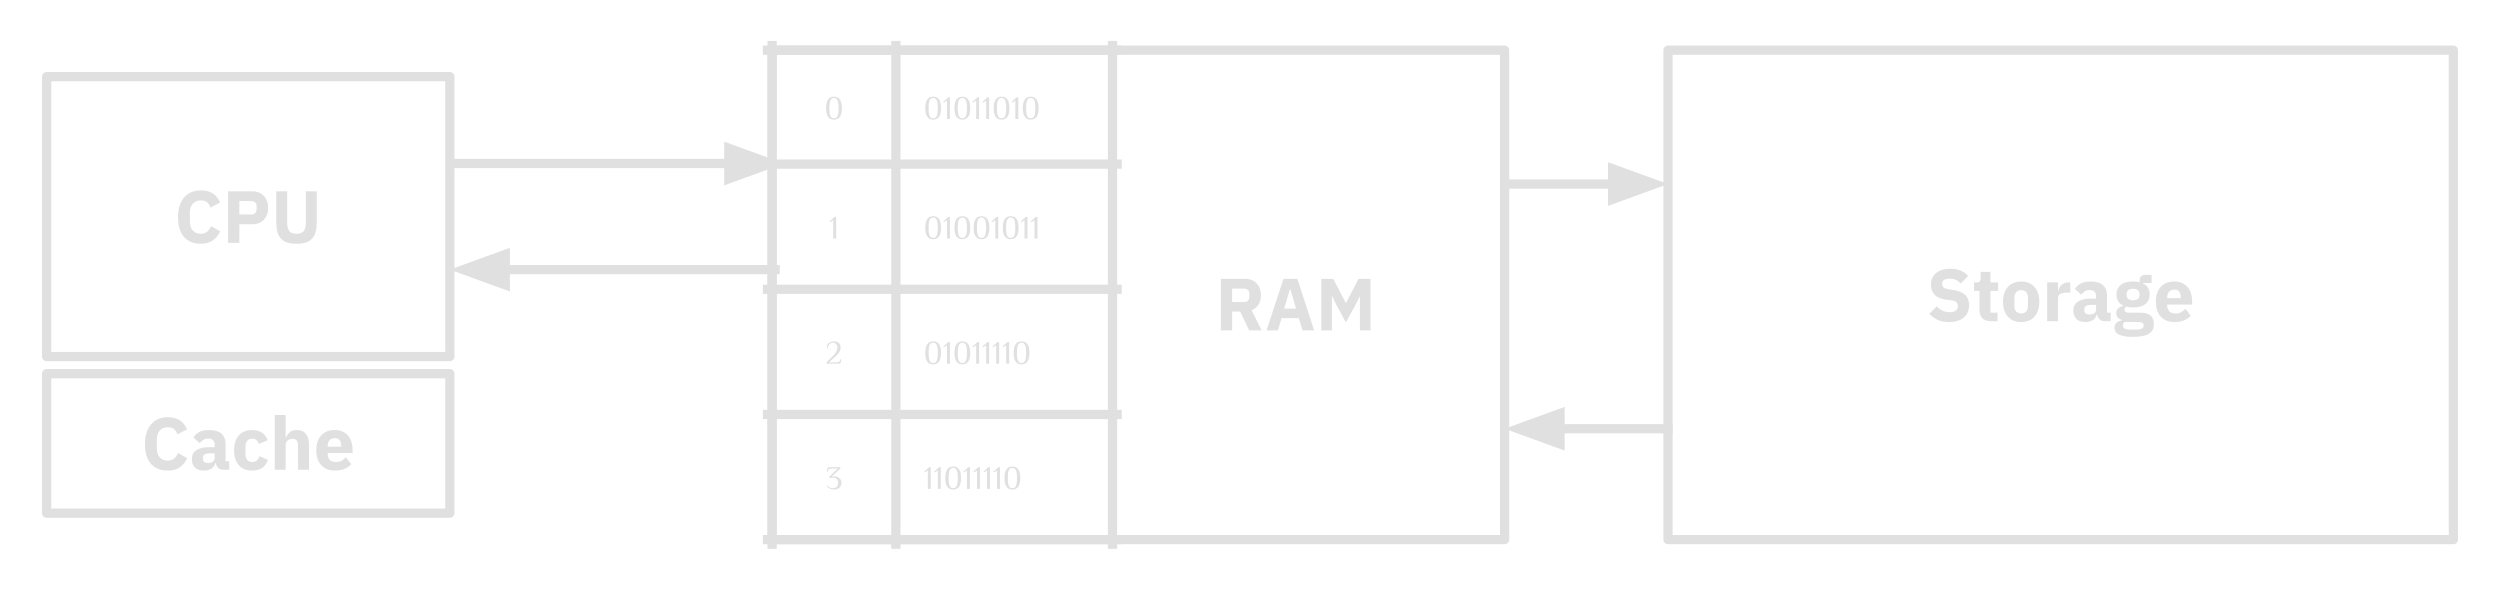 <svg version="1.1" viewBox="0.0 0.0 811.801 191.514" fill="none" stroke="none" stroke-linecap="square" stroke-miterlimit="10" xmlns:xlink="http://www.w3.org/1999/xlink" xmlns="http://www.w3.org/2000/svg"><clipPath id="p.0"><path d="m0 0l811.801 0l0 191.514l-811.801 0l0 -191.514z" clip-rule="nonzero"/></clipPath><g clip-path="url(#p.0)"><path fill="#000000" fill-opacity="0.0" d="m0 0l811.801 0l0 191.514l-811.801 0z" fill-rule="evenodd"/><path fill="#000000" fill-opacity="0.0" d="m488.575 59.76l53.071 0" fill-rule="evenodd"/><path stroke="#e0e0e0" stroke-width="3.0" stroke-linejoin="round" stroke-linecap="butt" d="m488.575 59.76l35.071 0" fill-rule="evenodd"/><path fill="#e0e0e0" stroke="#e0e0e0" stroke-width="3.0" stroke-linecap="butt" d="m523.646 64.715l13.614 -4.955l-13.614 -4.955z" fill-rule="evenodd"/><path fill="#000000" fill-opacity="0.0" d="m488.575 139.219l53.071 0" fill-rule="evenodd"/><path stroke="#e0e0e0" stroke-width="3.0" stroke-linejoin="round" stroke-linecap="butt" d="m506.575 139.219l35.071 0" fill-rule="evenodd"/><path fill="#e0e0e0" stroke="#e0e0e0" stroke-width="3.0" stroke-linecap="butt" d="m506.575 134.264l-13.614 4.955l13.614 4.955z" fill-rule="evenodd"/><path fill="#000000" fill-opacity="0.0" d="m147.509 53.097l107.15 0" fill-rule="evenodd"/><path stroke="#e0e0e0" stroke-width="3.0" stroke-linejoin="round" stroke-linecap="butt" d="m147.509 53.097l89.15 0" fill-rule="evenodd"/><path fill="#e0e0e0" stroke="#e0e0e0" stroke-width="3.0" stroke-linecap="butt" d="m236.659 58.052l13.614 -4.955l-13.614 -4.955z" fill-rule="evenodd"/><path fill="#000000" fill-opacity="0.0" d="m146.073 87.562l105.638 0" fill-rule="evenodd"/><path stroke="#e0e0e0" stroke-width="3.0" stroke-linejoin="round" stroke-linecap="butt" d="m164.073 87.562l87.638 0" fill-rule="evenodd"/><path fill="#e0e0e0" stroke="#e0e0e0" stroke-width="3.0" stroke-linecap="butt" d="m164.073 82.606l-13.614 4.955l13.614 4.955z" fill-rule="evenodd"/><path fill="#000000" fill-opacity="0.0" d="m15.144 24.881l130.929 0l0 90.898l-130.929 0z" fill-rule="evenodd"/><path stroke="#e0e0e0" stroke-width="3.0" stroke-linejoin="round" stroke-linecap="butt" d="m15.144 24.881l130.929 0l0 90.898l-130.929 0z" fill-rule="evenodd"/><path fill="#e0e0e0" d="m65.206 79.151q-1.703 0 -3.078 -0.531q-1.359 -0.547 -2.328 -1.609q-0.953 -1.062 -1.484 -2.656q-0.516 -1.609 -0.516 -3.734q0 -2.125 0.516 -3.766q0.531 -1.641 1.484 -2.75q0.969 -1.125 2.328 -1.703q1.375 -0.578 3.078 -0.578q2.328 0 3.844 0.953q1.516 0.953 2.422 2.984l-3.141 1.641q-0.328 -1.062 -1.047 -1.688q-0.703 -0.641 -2.078 -0.641q-1.594 0 -2.578 1.047q-0.969 1.031 -0.969 3.031l0 2.688q0 1.984 0.969 3.031q0.984 1.047 2.578 1.047q1.344 0 2.141 -0.734q0.812 -0.734 1.203 -1.766l2.969 1.734q-0.938 1.922 -2.469 2.969q-1.516 1.031 -3.844 1.031zm8.858 -0.281l0 -16.75l7.922 0q1.172 0 2.109 0.406q0.938 0.391 1.594 1.094q0.672 0.688 1.031 1.688q0.359 0.984 0.359 2.156q0 1.203 -0.359 2.188q-0.359 0.984 -1.031 1.688q-0.656 0.688 -1.594 1.094q-0.938 0.391 -2.109 0.391l-4.266 0l0 6.047l-3.656 0zm3.656 -9.219l3.844 0q0.812 0 1.281 -0.422q0.469 -0.422 0.469 -1.234l0 -1.047q0 -0.828 -0.469 -1.234q-0.469 -0.422 -1.281 -0.422l-3.844 0l0 4.359zm15.541 -7.531l0 10.266q0 1.781 0.703 2.656q0.703 0.875 2.328 0.875q1.625 0 2.328 -0.875q0.703 -0.875 0.703 -2.656l0 -10.266l3.547 0l0 9.891q0 1.844 -0.359 3.203q-0.344 1.359 -1.141 2.234q-0.781 0.875 -2.031 1.297q-1.25 0.406 -3.047 0.406q-1.797 0 -3.047 -0.406q-1.25 -0.422 -2.047 -1.297q-0.781 -0.875 -1.141 -2.234q-0.344 -1.359 -0.344 -3.203l0 -9.891l3.547 0z" fill-rule="nonzero"/><path fill="#000000" fill-opacity="0.0" d="m250.717 16.293l237.858 0l0 158.929l-237.858 0z" fill-rule="evenodd"/><path stroke="#e0e0e0" stroke-width="3.0" stroke-linejoin="round" stroke-linecap="butt" d="m250.717 16.293l237.858 0l0 158.929l-237.858 0z" fill-rule="evenodd"/><path fill="#000000" fill-opacity="0.0" d="m15.144 121.343l130.929 0l0 45.291l-130.929 0z" fill-rule="evenodd"/><path stroke="#e0e0e0" stroke-width="3.0" stroke-linejoin="round" stroke-linecap="butt" d="m15.144 121.343l130.929 0l0 45.291l-130.929 0z" fill-rule="evenodd"/><path fill="#e0e0e0" d="m54.478 152.809q-1.703 0 -3.078 -0.531q-1.359 -0.547 -2.328 -1.609q-0.953 -1.062 -1.484 -2.656q-0.516 -1.609 -0.516 -3.734q0 -2.125 0.516 -3.766q0.531 -1.641 1.484 -2.75q0.969 -1.125 2.328 -1.703q1.375 -0.578 3.078 -0.578q2.328 0 3.844 0.953q1.516 0.953 2.422 2.984l-3.141 1.641q-0.328 -1.062 -1.047 -1.688q-0.703 -0.641 -2.078 -0.641q-1.594 0 -2.578 1.047q-0.969 1.031 -0.969 3.031l0 2.688q0 1.984 0.969 3.031q0.984 1.047 2.578 1.047q1.344 0 2.141 -0.734q0.812 -0.734 1.203 -1.766l2.969 1.734q-0.938 1.922 -2.469 2.969q-1.516 1.031 -3.844 1.031zm17.983 -0.281q-0.953 0 -1.594 -0.594q-0.641 -0.609 -0.812 -1.609l-0.141 0q-0.281 1.219 -1.266 1.859q-0.984 0.625 -2.422 0.625q-1.906 0 -2.922 -1.0q-1.0 -1.016 -1.0 -2.672q0 -1.984 1.453 -2.953q1.453 -0.969 3.953 -0.969l1.984 0l0 -0.797q0 -0.922 -0.484 -1.453q-0.469 -0.547 -1.594 -0.547q-1.062 0 -1.688 0.469q-0.625 0.453 -1.031 1.031l-2.109 -1.875q0.766 -1.125 1.922 -1.766q1.172 -0.641 3.172 -0.641q2.688 0 4.031 1.188q1.344 1.172 1.344 3.422l0 5.516l1.172 0l0 2.766l-1.969 0zm-4.922 -2.188q0.891 0 1.516 -0.375q0.641 -0.391 0.641 -1.25l0 -1.484l-1.719 0q-2.094 0 -2.094 1.406l0 0.359q0 0.703 0.422 1.031q0.438 0.312 1.234 0.312zm14.359 2.469q-1.422 0 -2.531 -0.453q-1.094 -0.469 -1.844 -1.328q-0.75 -0.859 -1.141 -2.078q-0.375 -1.219 -0.375 -2.734q0 -1.516 0.375 -2.719q0.391 -1.219 1.141 -2.078q0.75 -0.859 1.844 -1.312q1.109 -0.469 2.531 -0.469q1.906 0 3.188 0.875q1.297 0.859 1.844 2.422l-2.875 1.234q-0.172 -0.719 -0.703 -1.219q-0.516 -0.5 -1.453 -0.5q-1.094 0 -1.641 0.719q-0.547 0.703 -0.547 1.891l0 2.359q0 1.203 0.547 1.906q0.547 0.688 1.641 0.688q0.953 0 1.516 -0.516q0.562 -0.516 0.828 -1.359l2.766 1.203q-0.625 1.797 -1.938 2.641q-1.312 0.828 -3.172 0.828zm7.314 -18.047l3.547 0l0 7.297l0.156 0q0.328 -0.984 1.172 -1.703q0.844 -0.719 2.328 -0.719q1.938 0 2.938 1.297q1.0 1.297 1.0 3.703l0 7.891l-3.562 0l0 -7.609q0 -1.219 -0.391 -1.812q-0.375 -0.594 -1.359 -0.594q-0.422 0 -0.844 0.109q-0.406 0.109 -0.734 0.359q-0.312 0.234 -0.516 0.594q-0.188 0.344 -0.188 0.797l0 8.156l-3.547 0l0 -17.766zm19.554 18.047q-1.438 0 -2.562 -0.453q-1.125 -0.469 -1.906 -1.328q-0.781 -0.859 -1.188 -2.078q-0.391 -1.219 -0.391 -2.734q0 -1.484 0.375 -2.688q0.391 -1.219 1.141 -2.078q0.766 -0.875 1.875 -1.344q1.109 -0.469 2.516 -0.469q1.562 0 2.672 0.531q1.125 0.531 1.828 1.422q0.703 0.875 1.031 2.047q0.328 1.156 0.328 2.438l0 1.047l-8.094 0l0 0.203q0 1.25 0.672 1.984q0.672 0.719 2.109 0.719q1.109 0 1.797 -0.438q0.703 -0.453 1.312 -1.078l1.766 2.219q-0.828 0.984 -2.188 1.531q-1.359 0.547 -3.094 0.547zm-0.062 -10.547q-1.078 0 -1.703 0.703q-0.609 0.703 -0.609 1.875l0 0.203l4.422 0l0 -0.219q0 -1.156 -0.516 -1.859q-0.516 -0.703 -1.594 -0.703z" fill-rule="nonzero"/><path fill="#000000" fill-opacity="0.0" d="m541.633 16.293l255.024 0l0 158.929l-255.024 0z" fill-rule="evenodd"/><path stroke="#e0e0e0" stroke-width="3.0" stroke-linejoin="round" stroke-linecap="butt" d="m541.633 16.293l255.024 0l0 158.929l-255.024 0z" fill-rule="evenodd"/><path fill="#e0e0e0" d="m632.862 104.578q-2.203 0 -3.75 -0.75q-1.531 -0.75 -2.609 -1.953l2.406 -2.422q1.703 1.922 4.203 1.922q1.344 0 1.984 -0.547q0.656 -0.562 0.656 -1.469q0 -0.703 -0.391 -1.172q-0.375 -0.469 -1.562 -0.641l-1.656 -0.203q-2.656 -0.344 -3.891 -1.609q-1.234 -1.281 -1.234 -3.391q0 -1.125 0.422 -2.062q0.438 -0.938 1.234 -1.609q0.812 -0.672 1.969 -1.047q1.172 -0.375 2.656 -0.375q1.891 0 3.328 0.609q1.453 0.594 2.484 1.75l-2.422 2.453q-0.609 -0.703 -1.469 -1.141q-0.844 -0.453 -2.141 -0.453q-1.219 0 -1.828 0.438q-0.594 0.438 -0.594 1.203q0 0.859 0.469 1.25q0.469 0.375 1.531 0.547l1.656 0.266q2.578 0.406 3.828 1.594q1.25 1.188 1.25 3.375q0 1.203 -0.438 2.219q-0.422 1.0 -1.25 1.719q-0.828 0.719 -2.062 1.109q-1.219 0.391 -2.781 0.391zm13.668 -0.281q-1.859 0 -2.812 -0.938q-0.938 -0.938 -0.938 -2.734l0 -6.172l-1.781 0l0 -2.75l0.891 0q0.719 0 0.984 -0.344q0.266 -0.359 0.266 -1.0l0 -2.078l3.188 0l0 3.422l2.5 0l0 2.75l-2.5 0l0 7.078l2.312 0l0 2.766l-2.109 0zm9.783 0.281q-1.391 0 -2.484 -0.453q-1.094 -0.453 -1.844 -1.312q-0.75 -0.875 -1.172 -2.094q-0.406 -1.219 -0.406 -2.734q0 -1.516 0.406 -2.734q0.422 -1.219 1.172 -2.062q0.75 -0.859 1.844 -1.312q1.094 -0.469 2.484 -0.469q1.391 0 2.484 0.469q1.094 0.453 1.844 1.312q0.766 0.844 1.172 2.062q0.406 1.219 0.406 2.734q0 1.516 -0.406 2.734q-0.406 1.219 -1.172 2.094q-0.75 0.859 -1.844 1.312q-1.094 0.453 -2.484 0.453zm0 -2.797q1.062 0 1.625 -0.641q0.578 -0.656 0.578 -1.859l0 -2.562q0 -1.203 -0.578 -1.844q-0.562 -0.656 -1.625 -0.656q-1.047 0 -1.625 0.656q-0.578 0.641 -0.578 1.844l0 2.562q0 1.203 0.578 1.859q0.578 0.641 1.625 0.641zm8.427 2.516l0 -12.594l3.547 0l0 2.734l0.125 0q0.094 -0.531 0.328 -1.016q0.25 -0.5 0.641 -0.875q0.406 -0.391 0.953 -0.609q0.547 -0.234 1.297 -0.234l0.625 0l0 3.312l-0.891 0q-1.562 0 -2.328 0.406q-0.75 0.406 -0.75 1.5l0 7.375l-3.547 0zm18.672 0q-0.953 0 -1.594 -0.594q-0.641 -0.609 -0.812 -1.609l-0.141 0q-0.281 1.219 -1.266 1.859q-0.984 0.625 -2.422 0.625q-1.906 0 -2.922 -1.0q-1.0 -1.016 -1.0 -2.672q0 -1.984 1.453 -2.953q1.453 -0.969 3.953 -0.969l1.984 0l0 -0.797q0 -0.922 -0.484 -1.453q-0.469 -0.547 -1.594 -0.547q-1.062 0 -1.688 0.469q-0.625 0.453 -1.031 1.031l-2.109 -1.875q0.766 -1.125 1.922 -1.766q1.172 -0.641 3.172 -0.641q2.688 0 4.031 1.188q1.344 1.172 1.344 3.422l0 5.516l1.172 0l0 2.766l-1.969 0zm-4.922 -2.188q0.891 0 1.516 -0.375q0.641 -0.391 0.641 -1.25l0 -1.484l-1.719 0q-2.094 0 -2.094 1.406l0 0.359q0 0.703 0.422 1.031q0.438 0.312 1.234 0.312zm20.922 3.094q0 1.016 -0.344 1.781q-0.344 0.766 -1.141 1.297q-0.781 0.547 -2.094 0.828q-1.312 0.281 -3.234 0.281q-1.625 0 -2.766 -0.203q-1.141 -0.203 -1.859 -0.578q-0.703 -0.375 -1.031 -0.922q-0.312 -0.531 -0.312 -1.234q0 -1.047 0.625 -1.656q0.625 -0.594 1.719 -0.734l0 -0.266q-0.906 -0.172 -1.359 -0.781q-0.453 -0.609 -0.453 -1.438q0 -0.5 0.203 -0.859q0.203 -0.375 0.516 -0.656q0.328 -0.281 0.75 -0.438q0.438 -0.172 0.875 -0.266l0 -0.109q-1.156 -0.516 -1.703 -1.438q-0.547 -0.938 -0.547 -2.156q0 -1.922 1.328 -3.078q1.328 -1.172 4.062 -1.172q1.25 0 2.141 0.25l0 -0.484q0 -1.016 0.484 -1.453q0.5 -0.453 1.406 -0.453l2.0 0l0 2.641l-2.781 0l0 0.156q1.094 0.516 1.625 1.453q0.531 0.922 0.531 2.141q0 1.891 -1.344 3.031q-1.328 1.141 -4.062 1.141q-1.219 0 -2.234 -0.266q-0.547 0.359 -0.547 1.016q0 0.453 0.344 0.703q0.359 0.25 1.172 0.25l3.641 0q2.312 0 3.344 0.969q1.047 0.953 1.047 2.703zm-3.328 0.484q0 -0.547 -0.438 -0.844q-0.422 -0.281 -1.5 -0.281l-4.328 0q-0.234 0.234 -0.344 0.531q-0.109 0.312 -0.109 0.594q0 0.703 0.594 1.016q0.609 0.328 2.047 0.328l1.438 0q1.438 0 2.031 -0.328q0.609 -0.312 0.609 -1.016zm-3.438 -8.188q1.062 0 1.578 -0.438q0.516 -0.453 0.516 -1.281l0 -0.297q0 -0.828 -0.516 -1.266q-0.516 -0.453 -1.578 -0.453q-1.047 0 -1.562 0.453q-0.516 0.438 -0.516 1.266l0 0.297q0 0.828 0.516 1.281q0.516 0.438 1.562 0.438zm13.463 7.078q-1.438 0 -2.562 -0.453q-1.125 -0.469 -1.906 -1.328q-0.781 -0.859 -1.188 -2.078q-0.391 -1.219 -0.391 -2.734q0 -1.484 0.375 -2.688q0.391 -1.219 1.141 -2.078q0.766 -0.875 1.875 -1.344q1.109 -0.469 2.516 -0.469q1.562 0 2.672 0.531q1.125 0.531 1.828 1.422q0.703 0.875 1.031 2.047q0.328 1.156 0.328 2.438l0 1.047l-8.094 0l0 0.203q0 1.25 0.672 1.984q0.672 0.719 2.109 0.719q1.109 0 1.797 -0.438q0.703 -0.453 1.312 -1.078l1.766 2.219q-0.828 0.984 -2.188 1.531q-1.359 0.547 -3.094 0.547zm-0.062 -10.547q-1.078 0 -1.703 0.703q-0.609 0.703 -0.609 1.875l0 0.203l4.422 0l0 -0.219q0 -1.156 -0.516 -1.859q-0.516 -0.703 -1.594 -0.703z" fill-rule="nonzero"/><path fill="#000000" fill-opacity="0.0" d="m379.774 75.253l81.921 0l0 48.472l-81.921 0z" fill-rule="evenodd"/><path fill="#e0e0e0" d="m400.099 107.293l-3.656 0l0 -16.75l7.953 0q1.141 0 2.078 0.391q0.938 0.375 1.594 1.094q0.672 0.703 1.031 1.688q0.359 0.984 0.359 2.172q0 1.703 -0.766 2.984q-0.75 1.266 -2.281 1.844l3.281 6.578l-4.047 0l-2.938 -6.141l-2.609 0l0 6.141zm3.844 -9.219q0.812 0 1.281 -0.422q0.469 -0.422 0.469 -1.234l0 -1.047q0 -0.828 -0.469 -1.234q-0.469 -0.422 -1.281 -0.422l-3.844 0l0 4.359l3.844 0zm19.004 9.219l-1.203 -3.984l-5.594 0l-1.203 3.984l-3.688 0l5.516 -16.75l4.516 0l5.438 16.75l-3.781 0zm-3.969 -13.438l-0.109 0l-1.859 6.359l3.844 0l-1.875 -6.359zm22.612 2.453l-0.078 0l-1.219 2.438l-3.266 5.938l-3.188 -5.906l-1.266 -2.641l-0.078 0l0 11.156l-3.438 0l0 -16.75l3.875 0l4.094 7.844l0.047 0l4.062 -7.844l3.891 0l0 16.75l-3.438 0l0 -10.984z" fill-rule="nonzero"/><path stroke="#e0e0e0" stroke-width="3.0" stroke-linecap="butt" d="m250.715 14.797l0 161.924" fill-rule="nonzero"/><path stroke="#e0e0e0" stroke-width="3.0" stroke-linecap="butt" d="m290.909 14.797l0 161.924" fill-rule="nonzero"/><path stroke="#e0e0e0" stroke-width="3.0" stroke-linecap="butt" d="m361.253 14.797l0 161.924" fill-rule="nonzero"/><path stroke="#e0e0e0" stroke-width="3.0" stroke-linecap="butt" d="m249.217 16.296l113.535 0" fill-rule="nonzero"/><path stroke="#e0e0e0" stroke-width="3.0" stroke-linecap="butt" d="m249.217 53.293l113.535 0" fill-rule="nonzero"/><path stroke="#e0e0e0" stroke-width="3.0" stroke-linecap="butt" d="m249.217 93.936l113.535 0" fill-rule="nonzero"/><path stroke="#e0e0e0" stroke-width="3.0" stroke-linecap="butt" d="m249.217 134.579l113.535 0" fill-rule="nonzero"/><path stroke="#e0e0e0" stroke-width="3.0" stroke-linecap="butt" d="m249.217 175.222l113.535 0" fill-rule="nonzero"/><path fill="#e0e0e0" d="m270.81 38.853q-2.562 0 -2.562 -3.734q0 -3.734 2.562 -3.734q2.562 0 2.562 3.734q0 3.734 -2.562 3.734zm0 -0.438q0.578 0 0.906 -0.344q0.328 -0.359 0.453 -1.078q0.141 -0.719 0.141 -1.875q0 -1.156 -0.141 -1.875q-0.125 -0.719 -0.453 -1.062q-0.328 -0.359 -0.906 -0.359q-0.578 0 -0.906 0.359q-0.312 0.344 -0.453 1.062q-0.125 0.719 -0.125 1.875q0 1.156 0.125 1.875q0.141 0.719 0.453 1.078q0.328 0.344 0.906 0.344z" fill-rule="nonzero"/><path fill="#e0e0e0" d="m303.019 38.853q-2.562 0 -2.562 -3.734q0 -3.734 2.562 -3.734q2.562 0 2.562 3.734q0 3.734 -2.562 3.734zm0 -0.438q0.578 0 0.906 -0.344q0.328 -0.359 0.453 -1.078q0.141 -0.719 0.141 -1.875q0 -1.156 -0.141 -1.875q-0.125 -0.719 -0.453 -1.062q-0.328 -0.359 -0.906 -0.359q-0.578 0 -0.906 0.359q-0.312 0.344 -0.453 1.062q-0.125 0.719 -0.125 1.875q0 1.156 0.125 1.875q0.141 0.719 0.453 1.078q0.328 0.344 0.906 0.344zm4.489 0.219l0 -5.969l-1.031 0.672l-0.188 -0.25l1.641 -1.484l0.531 0l0 7.031l-0.953 0zm4.985 0.219q-2.562 0 -2.562 -3.734q0 -3.734 2.562 -3.734q2.562 0 2.562 3.734q0 3.734 -2.562 3.734zm0 -0.438q0.578 0 0.906 -0.344q0.328 -0.359 0.453 -1.078q0.141 -0.719 0.141 -1.875q0 -1.156 -0.141 -1.875q-0.125 -0.719 -0.453 -1.062q-0.328 -0.359 -0.906 -0.359q-0.578 0 -0.906 0.359q-0.312 0.344 -0.453 1.062q-0.125 0.719 -0.125 1.875q0 1.156 0.125 1.875q0.141 0.719 0.453 1.078q0.328 0.344 0.906 0.344zm4.489 0.219l0 -5.969l-1.031 0.672l-0.188 -0.25l1.641 -1.484l0.531 0l0 7.031l-0.953 0zm3.25 0l0 -5.969l-1.031 0.672l-0.188 -0.25l1.641 -1.484l0.531 0l0 7.031l-0.953 0zm4.985 0.219q-2.562 0 -2.562 -3.734q0 -3.734 2.562 -3.734q2.562 0 2.562 3.734q0 3.734 -2.562 3.734zm0 -0.438q0.578 0 0.906 -0.344q0.328 -0.359 0.453 -1.078q0.141 -0.719 0.141 -1.875q0 -1.156 -0.141 -1.875q-0.125 -0.719 -0.453 -1.062q-0.328 -0.359 -0.906 -0.359q-0.578 0 -0.906 0.359q-0.312 0.344 -0.453 1.062q-0.125 0.719 -0.125 1.875q0 1.156 0.125 1.875q0.141 0.719 0.453 1.078q0.328 0.344 0.906 0.344zm4.489 0.219l0 -5.969l-1.031 0.672l-0.188 -0.25l1.641 -1.484l0.531 0l0 7.031l-0.953 0zm4.985 0.219q-2.562 0 -2.562 -3.734q0 -3.734 2.562 -3.734q2.562 0 2.562 3.734q0 3.734 -2.562 3.734zm0 -0.438q0.578 0 0.906 -0.344q0.328 -0.359 0.453 -1.078q0.141 -0.719 0.141 -1.875q0 -1.156 -0.141 -1.875q-0.125 -0.719 -0.453 -1.062q-0.328 -0.359 -0.906 -0.359q-0.578 0 -0.906 0.359q-0.312 0.344 -0.453 1.062q-0.125 0.719 -0.125 1.875q0 1.156 0.125 1.875q0.141 0.719 0.453 1.078q0.328 0.344 0.906 0.344z" fill-rule="nonzero"/><path fill="#e0e0e0" d="m270.562 77.455l0 -5.969l-1.031 0.672l-0.188 -0.25l1.641 -1.484l0.531 0l0 7.031l-0.953 0z" fill-rule="nonzero"/><path fill="#e0e0e0" d="m303.019 77.673q-2.562 0 -2.562 -3.734q0 -3.734 2.562 -3.734q2.562 0 2.562 3.734q0 3.734 -2.562 3.734zm0 -0.438q0.578 0 0.906 -0.344q0.328 -0.359 0.453 -1.078q0.141 -0.719 0.141 -1.875q0 -1.156 -0.141 -1.875q-0.125 -0.719 -0.453 -1.062q-0.328 -0.359 -0.906 -0.359q-0.578 0 -0.906 0.359q-0.312 0.344 -0.453 1.062q-0.125 0.719 -0.125 1.875q0 1.156 0.125 1.875q0.141 0.719 0.453 1.078q0.328 0.344 0.906 0.344zm4.489 0.219l0 -5.969l-1.031 0.672l-0.188 -0.25l1.641 -1.484l0.531 0l0 7.031l-0.953 0zm4.985 0.219q-2.562 0 -2.562 -3.734q0 -3.734 2.562 -3.734q2.562 0 2.562 3.734q0 3.734 -2.562 3.734zm0 -0.438q0.578 0 0.906 -0.344q0.328 -0.359 0.453 -1.078q0.141 -0.719 0.141 -1.875q0 -1.156 -0.141 -1.875q-0.125 -0.719 -0.453 -1.062q-0.328 -0.359 -0.906 -0.359q-0.578 0 -0.906 0.359q-0.312 0.344 -0.453 1.062q-0.125 0.719 -0.125 1.875q0 1.156 0.125 1.875q0.141 0.719 0.453 1.078q0.328 0.344 0.906 0.344zm6.223 0.438q-2.562 0 -2.562 -3.734q0 -3.734 2.562 -3.734q2.562 0 2.562 3.734q0 3.734 -2.562 3.734zm0 -0.438q0.578 0 0.906 -0.344q0.328 -0.359 0.453 -1.078q0.141 -0.719 0.141 -1.875q0 -1.156 -0.141 -1.875q-0.125 -0.719 -0.453 -1.062q-0.328 -0.359 -0.906 -0.359q-0.578 0 -0.906 0.359q-0.312 0.344 -0.453 1.062q-0.125 0.719 -0.125 1.875q0 1.156 0.125 1.875q0.141 0.719 0.453 1.078q0.328 0.344 0.906 0.344zm4.489 0.219l0 -5.969l-1.031 0.672l-0.188 -0.25l1.641 -1.484l0.531 0l0 7.031l-0.953 0zm4.985 0.219q-2.562 0 -2.562 -3.734q0 -3.734 2.562 -3.734q2.562 0 2.562 3.734q0 3.734 -2.562 3.734zm0 -0.438q0.578 0 0.906 -0.344q0.328 -0.359 0.453 -1.078q0.141 -0.719 0.141 -1.875q0 -1.156 -0.141 -1.875q-0.125 -0.719 -0.453 -1.062q-0.328 -0.359 -0.906 -0.359q-0.578 0 -0.906 0.359q-0.312 0.344 -0.453 1.062q-0.125 0.719 -0.125 1.875q0 1.156 0.125 1.875q0.141 0.719 0.453 1.078q0.328 0.344 0.906 0.344zm4.489 0.219l0 -5.969l-1.031 0.672l-0.188 -0.25l1.641 -1.484l0.531 0l0 7.031l-0.953 0zm3.25 0l0 -5.969l-1.031 0.672l-0.188 -0.25l1.641 -1.484l0.531 0l0 7.031l-0.953 0z" fill-rule="nonzero"/><path fill="#e0e0e0" d="m268.426 117.566q0.562 -0.547 0.859 -0.828q1.062 -1.0 1.547 -1.531q0.484 -0.547 0.766 -1.109q0.297 -0.562 0.297 -1.219q0 -0.766 -0.406 -1.172q-0.406 -0.422 -0.984 -0.422q-0.656 0 -1.125 0.469q-0.469 0.469 -0.641 1.328l-0.203 0q0 -0.531 0.031 -0.844q0.047 -0.312 0.219 -0.531q0.297 -0.359 0.859 -0.609q0.562 -0.25 1.172 -0.25q0.844 0 1.484 0.453q0.656 0.438 0.656 1.578q0 0.672 -0.312 1.266q-0.312 0.578 -0.812 1.094q-0.5 0.5 -1.406 1.297q-0.938 0.844 -1.25 1.141l2.391 0q0.656 0 0.984 -0.281q0.344 -0.281 0.344 -0.844l0.219 0l0 0.688q0 0.859 -0.906 0.859l-3.781 0l0 -0.531z" fill-rule="nonzero"/><path fill="#e0e0e0" d="m303.019 118.316q-2.562 0 -2.562 -3.734q0 -3.734 2.562 -3.734q2.562 0 2.562 3.734q0 3.734 -2.562 3.734zm0 -0.438q0.578 0 0.906 -0.344q0.328 -0.359 0.453 -1.078q0.141 -0.719 0.141 -1.875q0 -1.156 -0.141 -1.875q-0.125 -0.719 -0.453 -1.062q-0.328 -0.359 -0.906 -0.359q-0.578 0 -0.906 0.359q-0.312 0.344 -0.453 1.062q-0.125 0.719 -0.125 1.875q0 1.156 0.125 1.875q0.141 0.719 0.453 1.078q0.328 0.344 0.906 0.344zm4.489 0.219l0 -5.969l-1.031 0.672l-0.188 -0.25l1.641 -1.484l0.531 0l0 7.031l-0.953 0zm4.985 0.219q-2.562 0 -2.562 -3.734q0 -3.734 2.562 -3.734q2.562 0 2.562 3.734q0 3.734 -2.562 3.734zm0 -0.438q0.578 0 0.906 -0.344q0.328 -0.359 0.453 -1.078q0.141 -0.719 0.141 -1.875q0 -1.156 -0.141 -1.875q-0.125 -0.719 -0.453 -1.062q-0.328 -0.359 -0.906 -0.359q-0.578 0 -0.906 0.359q-0.312 0.344 -0.453 1.062q-0.125 0.719 -0.125 1.875q0 1.156 0.125 1.875q0.141 0.719 0.453 1.078q0.328 0.344 0.906 0.344zm4.489 0.219l0 -5.969l-1.031 0.672l-0.188 -0.25l1.641 -1.484l0.531 0l0 7.031l-0.953 0zm3.25 0l0 -5.969l-1.031 0.672l-0.188 -0.25l1.641 -1.484l0.531 0l0 7.031l-0.953 0zm3.25 0l0 -5.969l-1.031 0.672l-0.188 -0.25l1.641 -1.484l0.531 0l0 7.031l-0.953 0zm3.25 0l0 -5.969l-1.031 0.672l-0.188 -0.25l1.641 -1.484l0.531 0l0 7.031l-0.953 0zm4.985 0.219q-2.562 0 -2.562 -3.734q0 -3.734 2.562 -3.734q2.562 0 2.562 3.734q0 3.734 -2.562 3.734zm0 -0.438q0.578 0 0.906 -0.344q0.328 -0.359 0.453 -1.078q0.141 -0.719 0.141 -1.875q0 -1.156 -0.141 -1.875q-0.125 -0.719 -0.453 -1.062q-0.328 -0.359 -0.906 -0.359q-0.578 0 -0.906 0.359q-0.312 0.344 -0.453 1.062q-0.125 0.719 -0.125 1.875q0 1.156 0.125 1.875q0.141 0.719 0.453 1.078q0.328 0.344 0.906 0.344z" fill-rule="nonzero"/><path fill="#e0e0e0" d="m270.817 158.96q-0.766 0 -1.344 -0.297q-0.578 -0.297 -1.062 -0.844l0.172 -0.203q0.422 0.469 0.891 0.688q0.484 0.219 1.078 0.219q0.703 0 1.156 -0.438q0.453 -0.438 0.453 -1.312q0 -0.531 -0.203 -0.906q-0.203 -0.375 -0.531 -0.562q-0.312 -0.188 -0.656 -0.188q-0.453 0 -0.672 0.031q-0.203 0.031 -0.609 0.125l-0.281 -0.438l2.891 -2.703l-1.969 0q-0.656 0 -1.0 0.281q-0.328 0.281 -0.328 0.844l-0.219 0l0 -0.703q0 -0.844 0.906 -0.844l3.391 0l0 0.422l-2.859 2.672q0.422 -0.109 0.969 -0.109q0.422 0 0.922 0.172q0.516 0.172 0.906 0.641q0.406 0.469 0.406 1.266q0 0.844 -0.406 1.344q-0.391 0.484 -0.938 0.656q-0.547 0.188 -1.062 0.188z" fill-rule="nonzero"/><path fill="#e0e0e0" d="m301.284 158.741l0 -5.969l-1.031 0.672l-0.188 -0.25l1.641 -1.484l0.531 0l0 7.031l-0.953 0zm3.25 0l0 -5.969l-1.031 0.672l-0.188 -0.25l1.641 -1.484l0.531 0l0 7.031l-0.953 0zm4.985 0.219q-2.562 0 -2.562 -3.734q0 -3.734 2.562 -3.734q2.562 0 2.562 3.734q0 3.734 -2.562 3.734zm0 -0.438q0.578 0 0.906 -0.344q0.328 -0.359 0.453 -1.078q0.141 -0.719 0.141 -1.875q0 -1.156 -0.141 -1.875q-0.125 -0.719 -0.453 -1.062q-0.328 -0.359 -0.906 -0.359q-0.578 0 -0.906 0.359q-0.312 0.344 -0.453 1.062q-0.125 0.719 -0.125 1.875q0 1.156 0.125 1.875q0.141 0.719 0.453 1.078q0.328 0.344 0.906 0.344zm4.489 0.219l0 -5.969l-1.031 0.672l-0.188 -0.25l1.641 -1.484l0.531 0l0 7.031l-0.953 0zm3.25 0l0 -5.969l-1.031 0.672l-0.188 -0.25l1.641 -1.484l0.531 0l0 7.031l-0.953 0zm3.25 0l0 -5.969l-1.031 0.672l-0.188 -0.25l1.641 -1.484l0.531 0l0 7.031l-0.953 0zm3.25 0l0 -5.969l-1.031 0.672l-0.188 -0.25l1.641 -1.484l0.531 0l0 7.031l-0.953 0zm4.985 0.219q-2.562 0 -2.562 -3.734q0 -3.734 2.562 -3.734q2.562 0 2.562 3.734q0 3.734 -2.562 3.734zm0 -0.438q0.578 0 0.906 -0.344q0.328 -0.359 0.453 -1.078q0.141 -0.719 0.141 -1.875q0 -1.156 -0.141 -1.875q-0.125 -0.719 -0.453 -1.062q-0.328 -0.359 -0.906 -0.359q-0.578 0 -0.906 0.359q-0.312 0.344 -0.453 1.062q-0.125 0.719 -0.125 1.875q0 1.156 0.125 1.875q0.141 0.719 0.453 1.078q0.328 0.344 0.906 0.344z" fill-rule="nonzero"/></g></svg>